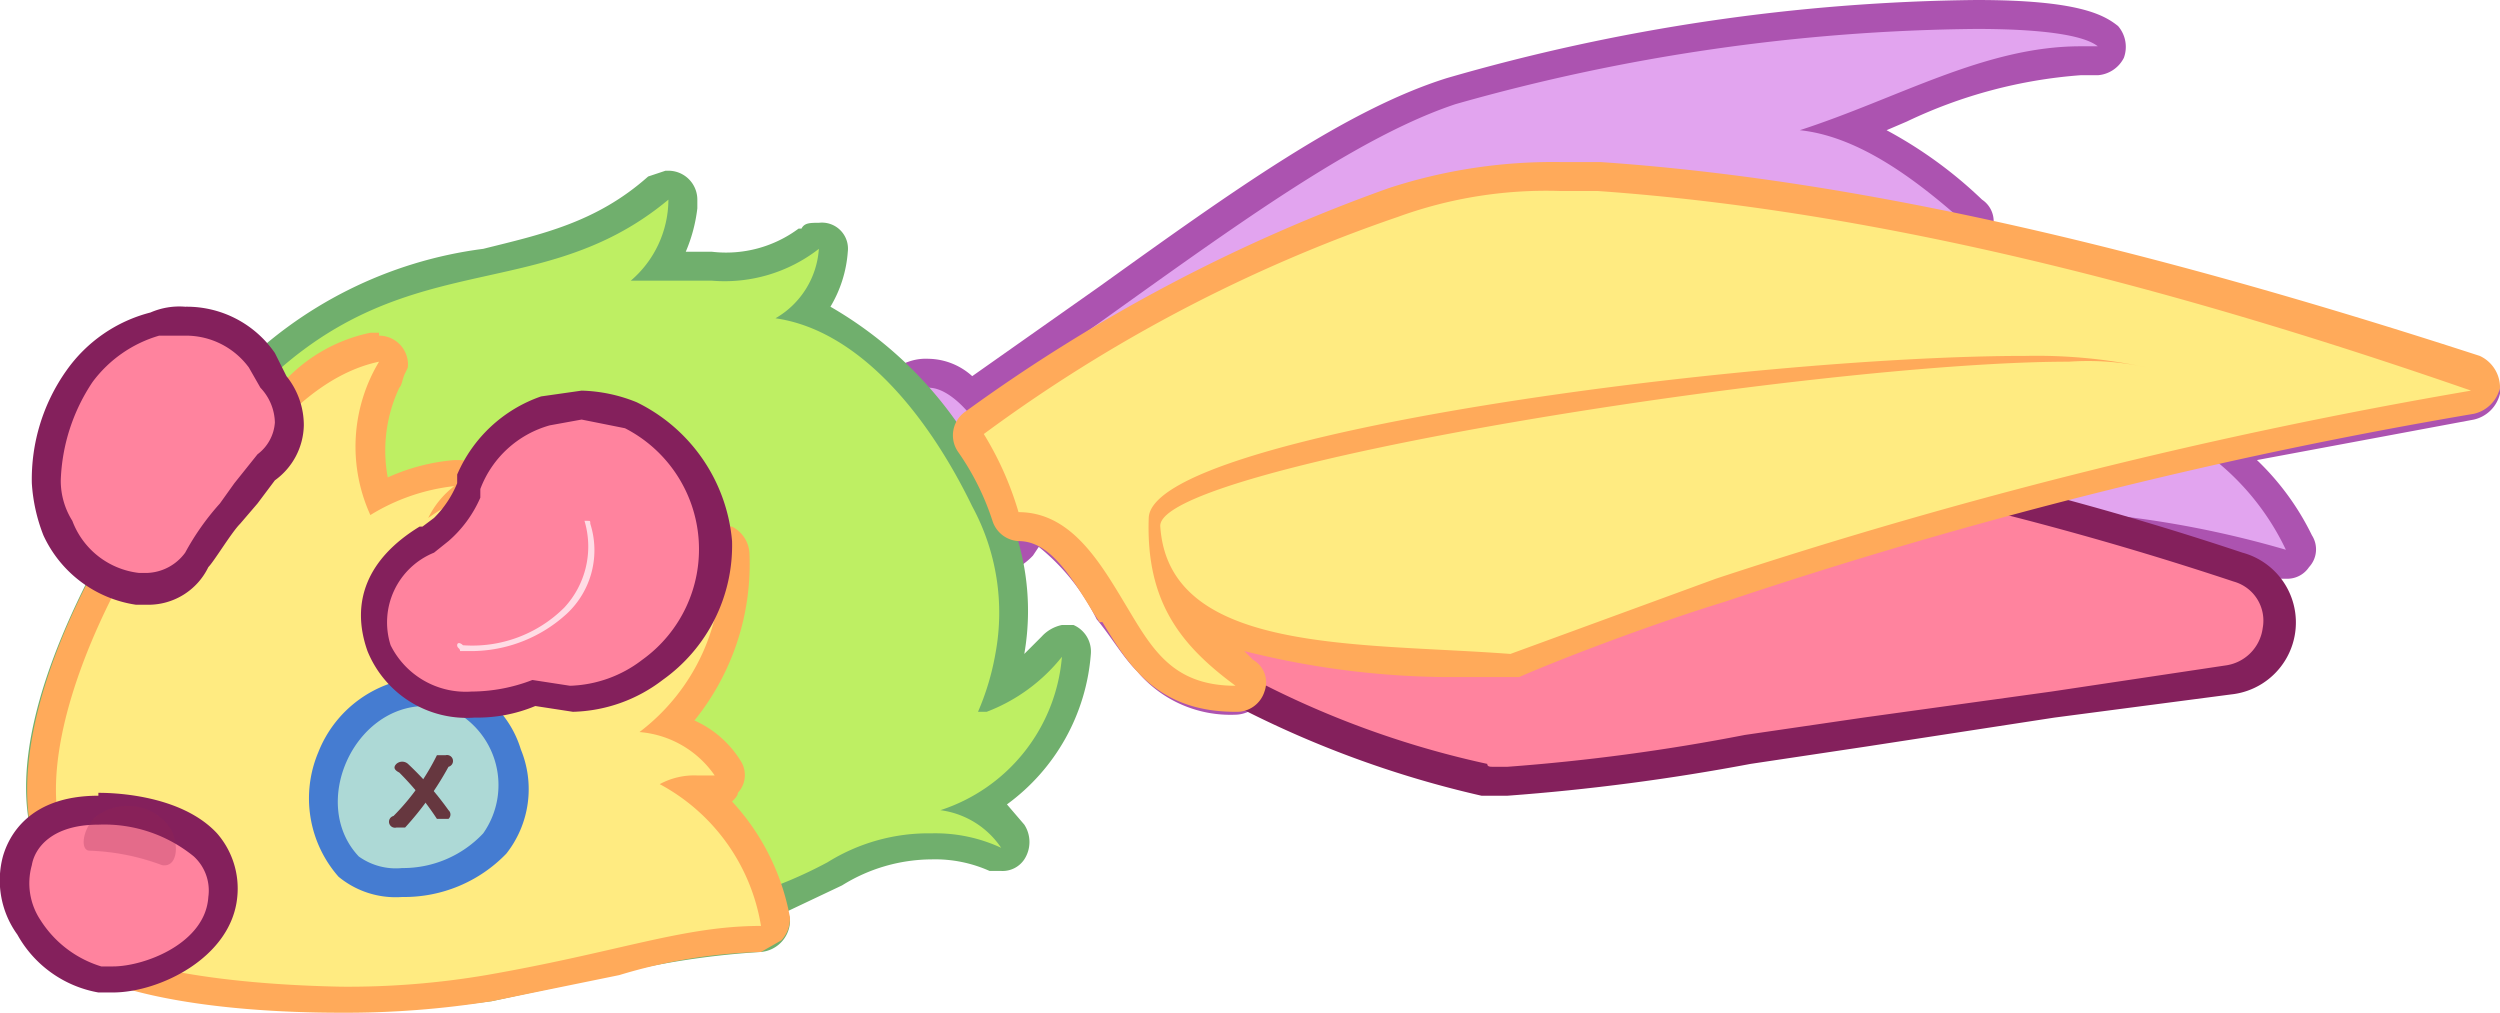 <svg xmlns="http://www.w3.org/2000/svg" viewBox="0 0 86.4 35"><g style="isolation:isolate"><g id="Layer_2" data-name="Layer 2"><g id="Layer_1-2" data-name="Layer 1"><g id="Props"><g id="to_mouse_toy" data-name="to_mouse toy"><path d="M51.8,25.5c-2.2-.2-7-2.1-10.6-4.3a7.6,7.6,0,0,0,1.9,2.1.6.6,0,0,1,.1.6.5.5,0,0,1-.5.3,4,4,0,0,1-3-1.3,11.8,11.8,0,0,1-1.3-1.8c-.9-1.3-1.7-2.5-2.8-2.9a1.1,1.1,0,0,1-.3.7,1.7,1.7,0,0,1-1.2.5c-1,0-2.4-2-3-3.3s-.7-2.1-.2-2.6a1.5,1.5,0,0,1,1.2-.6,2.4,2.4,0,0,1,1.5.7l4.6-3.2c4.6-3.3,8.6-6.2,12-7.3A70,70,0,0,1,68.3.5c3.8,0,4.3.6,4.5.8s.2.3.1.5a.5.5,0,0,1-.4.3h-.6a17.8,17.8,0,0,0-6.2,1.6l-1.8.7a15.4,15.4,0,0,1,4.3,2.9c.2.1.2.4.1.6v.2A162.3,162.3,0,0,1,85.5,13a.7.7,0,0,1,.4.5.6.6,0,0,1-.5.5l-8.5,1.6a9.9,9.9,0,0,1,2.6,3.2.3.3,0,0,1-.1.5.5.5,0,0,1-.4.2h-.1a34.7,34.7,0,0,0-10.1-1.4H66.9l5.7,1.6,4.5,1.3c.2,0,.3.3.3.5s-.2.4-.4.5c-4.3.3-10.1,1.3-15.3,2.1s-8.3,1.3-9.7,1.3Z" style="fill:#e2a4ef"/><path d="M68.3,1c2.2,0,3.7.2,4.2.6h-.6c-3.3,0-6.3,1.8-9.7,2.9,1.9.2,3.8,1.5,5.7,3.2a8.9,8.9,0,0,0-3.5-.6H61a156.7,156.7,0,0,1,24.4,6.3c-3.3.5-6.5,1.2-9.7,1.9h0A8.8,8.8,0,0,1,79,19a34.9,34.9,0,0,0-10.2-1.4H67.3l-2.8.8c3.3.1,8,2,12.4,3.2C68.8,22.3,54.8,25,52,25h-.2c-2.2-.2-8.2-2.6-11.7-5.3a7.8,7.8,0,0,0,2.6,4A3.9,3.9,0,0,1,40,22.6c-1.5-1.8-2.5-4.7-4.8-5a1.1,1.1,0,0,1-1.1,1.3c-1,0-3.7-4-2.8-5.1a.9.9,0,0,1,.8-.4c.7,0,1.4.9,1.4.9C40,9.9,45.8,5.1,50.3,3.6A68.1,68.1,0,0,1,68.3,1m0-1V0A68.2,68.2,0,0,0,50,2.7c-3.5,1.1-7.4,3.9-12,7.2L33.6,13a2.3,2.3,0,0,0-1.5-.6,1.8,1.8,0,0,0-1.6.8c-.6.7-.5,1.7.1,3.2s2,3.5,3.5,3.5a2.2,2.2,0,0,0,1.6-.7l.2-.3a7.4,7.4,0,0,1,2,2.5c.5.6.9,1.3,1.4,1.8a4.2,4.2,0,0,0,3.4,1.5,1.1,1.1,0,0,0,1-.7,1.2,1.2,0,0,0-.2-1c3.1,1.7,6.5,2.9,8.3,3H52c1.4,0,5.1-.6,9.8-1.3s11-1.8,15.2-2.1a1.1,1.1,0,0,0,.9-.9.9.9,0,0,0-.7-1.1l-4.4-1.3-2.4-.7A33.6,33.6,0,0,1,78.8,20H79a.9.9,0,0,0,.8-.4.9.9,0,0,0,.1-1.1A9.1,9.1,0,0,0,78,15.9l7.5-1.4a1.2,1.2,0,0,0,.9-.9,1.2,1.2,0,0,0-.7-1.1q-9.2-3-16.8-4.8a.9.9,0,0,0-.4-.8,15,15,0,0,0-3.3-2.4l.7-.3a16.8,16.8,0,0,1,6-1.6h.6a1.1,1.1,0,0,0,.9-.6A1.1,1.1,0,0,0,73.2.9C72.7.5,71.8,0,68.3,0Z" style="fill:#ac53b0"/><path d="M11.9,34.4c-3.4,0-9.3-.3-10.5-2.7a2.2,2.2,0,0,1,.3-2.4c-.9-2.4,0-6,2.7-10.6a2.5,2.5,0,0,1-1.2-2A3.7,3.7,0,0,1,5.1,13a2.7,2.7,0,0,1,1.4-.4A1.6,1.6,0,0,1,8,13.7c3.1-3.4,6-4,8.8-4.7a12.5,12.5,0,0,0,6-2.5h.5c.2,0,.3.2.3.4a4.5,4.5,0,0,1-.7,2.3h1.7c1.6,0,2.7-.3,3.3-1h.6a.5.5,0,0,1,.3.5,4.1,4.1,0,0,1-.9,2.3c2.4.8,4.6,3.1,6.2,6.5v.2a7.7,7.7,0,0,1,.8,5.1c-.1.4-.1.8-.2,1.1a5.5,5.5,0,0,0,1.7-1.4l.3-.2h.2c.2.1.4.3.3.5a6.7,6.7,0,0,1-3.3,5.1A5.7,5.7,0,0,1,35,28.9a.6.6,0,0,1,0,.6l-.4.2h-.2a6.2,6.2,0,0,0-2.2-.4,6.3,6.3,0,0,0-3.3.9,15,15,0,0,1-2.2,1.1c0,.2.1.5.1.7a.6.6,0,0,1-.5.5,40.6,40.6,0,0,0-5.7.9l-3.7.8A33.4,33.4,0,0,1,11.9,34.4Z" style="fill:#beef63"/><path d="M23.1,6.9h0m0,0a3.7,3.7,0,0,1-1.3,2.8h2.8a5.3,5.3,0,0,0,3.7-1.1A3,3,0,0,1,26.8,11c2.8.4,5.2,3.2,6.8,6.5a7.7,7.7,0,0,1,.8,5.1,8.9,8.9,0,0,1-.6,2h.3a6.1,6.1,0,0,0,2.6-1.9,6.1,6.1,0,0,1-4.2,5.3,3,3,0,0,1,2.1,1.3,5.4,5.4,0,0,0-2.4-.5,6.6,6.6,0,0,0-3.6,1A15.1,15.1,0,0,1,26,30.9a2.9,2.9,0,0,1,.3,1c-2.2,0-6.5,1.2-9.5,1.7a29.3,29.3,0,0,1-4.9.3c-5.4,0-12.3-.9-9.6-4.6-1.2-2.6.4-6.7,2.8-10.9-2.2-.5-1.6-4.2.2-5l1.2-.3c1,0,1.1,1,1.3,1.6C13.3,8,18.3,10.9,23.1,6.9m5.2,1.6h0M23.1,5.9H23l-.6.2c-1.8,1.6-3.7,2-5.7,2.5a14.6,14.6,0,0,0-8.6,4.3,1.9,1.9,0,0,0-1.6-.8,5.3,5.3,0,0,0-1.6.4,4.2,4.2,0,0,0-2.2,4.2,3,3,0,0,0,1,2.1c-2.5,4.5-3.3,8-2.5,10.4A2.9,2.9,0,0,0,1,32c1.2,2.4,6.6,2.9,10.9,2.9a34.9,34.9,0,0,0,5.1-.3l3.7-.8a28.9,28.9,0,0,1,5.6-.9,1.1,1.1,0,0,0,1-1,.6.6,0,0,0-.1-.4l1.9-.9a5.9,5.9,0,0,1,3.1-.9,4.6,4.6,0,0,1,2,.4h.4a.9.9,0,0,0,.8-.4,1.1,1.1,0,0,0,0-1.2l-.6-.7a7.1,7.1,0,0,0,2.9-5.2,1,1,0,0,0-.6-1h-.4a1.3,1.3,0,0,0-.7.4l-.6.6a8.7,8.7,0,0,0-.8-5.4h-.1a13.7,13.7,0,0,0-5.8-6.6,4.3,4.3,0,0,0,.6-1.9h0a.9.9,0,0,0-1-1h0c-.3,0-.5,0-.6.2h-.1a4.2,4.2,0,0,1-3,.8h-.9a5.4,5.4,0,0,0,.4-1.5V6.9a1,1,0,0,0-1-1Zm0,2Z" style="fill:#70af6d"/><path d="M11.8,34.5c-3.3,0-9.2-.4-10.4-2.8a2.4,2.4,0,0,1,.3-2.5c-1.4-4,2.4-11.6,6.9-16L9,13h.2a.5.5,0,0,1,.2.6,1.4,1.4,0,0,1-.2.6v.2A7.4,7.4,0,0,1,13,12h.4c.2.2.2.3.1.5a1.4,1.4,0,0,1-.2.6,5,5,0,0,0-.2,3.9,5.7,5.7,0,0,1,2.6-.8.5.5,0,0,1,.5.3l.8-.4,1.8-.2H20a3.8,3.8,0,0,1,2.4,1.7,3.1,3.1,0,0,1,.5,2.1,4.5,4.5,0,0,0,1.7-1.1h.5c.2.1.3.2.3.4a8.3,8.3,0,0,1-2.2,6,3.8,3.8,0,0,1,2,1.5.3.3,0,0,1-.1.5l-.4.2H24a7.2,7.2,0,0,1,2.8,4.6l-.2.4-.3.2a19.2,19.2,0,0,0-5,.8l-4.4.9A31.8,31.8,0,0,1,11.8,34.5Z" style="fill:#ffeb81"/><path d="M13.1,12.5h0m0,0a5.7,5.7,0,0,0-.3,5.3,7,7,0,0,1,2.9-1h0a3.1,3.1,0,0,0-.9,1.1,9,9,0,0,1,2.4-1.2l1.6-.2h1A3.4,3.4,0,0,1,22,18.1a2.4,2.4,0,0,1,.1,2.6,7.6,7.6,0,0,0,2.8-1.5,7.1,7.1,0,0,1-2.8,6.1,3.5,3.5,0,0,1,2.6,1.5h-.6a2.5,2.5,0,0,0-1.3.3,6.8,6.8,0,0,1,3.5,4.9c-2.7,0-4.9.9-9.5,1.7a28.5,28.5,0,0,1-5,.4C6.5,34-.4,33,2.3,29.3.7,25.6,4.6,17.8,9,13.5a6.4,6.4,0,0,0-.7,2.8c1.3-1.8,2.9-3.4,4.8-3.8M9,13.5H9m4.1-2h-.3a5.6,5.6,0,0,0-2.9,1.6,1,1,0,0,0-.9-.6H8.9l-.5.2h0a.1.1,0,0,0-.1.1c-4,3.9-8.5,11.8-7.1,16.4A2.9,2.9,0,0,0,1,32c1.2,2.4,6.6,3,10.8,3a32.2,32.2,0,0,0,5.2-.4l4.4-.9a18.5,18.5,0,0,1,4.9-.8l.7-.4a1.1,1.1,0,0,0,.3-.8,8,8,0,0,0-2-4c.1-.1.2-.2.2-.3a.9.9,0,0,0,.1-1.1A3.6,3.6,0,0,0,24,24.9a8.6,8.6,0,0,0,1.9-5.8,1.1,1.1,0,0,0-.6-.9h-.4l-.7.2a2.7,2.7,0,0,1-.8.7,9.8,9.8,0,0,0-.5-1.6,5.1,5.1,0,0,0-2.8-1.9H18.8a6.3,6.3,0,0,0-1.9.3l-.6.2c-.1-.2-.3-.2-.5-.2h-.1a7,7,0,0,0-2.3.6,5.1,5.1,0,0,1,.4-3.1c.1-.1.1-.3.2-.5s.1-.2.1-.3a1,1,0,0,0-1-1Zm0,2Z" style="fill:#ffaa5a"/><path d="M13.9,30.5a2.4,2.4,0,0,1-1.8-.6,3.3,3.3,0,0,1-.6-3.7,3.5,3.5,0,0,1,3.2-2.3h.7a3.3,3.3,0,0,1,2.2,2.1,3.1,3.1,0,0,1-.5,3.1,4.2,4.2,0,0,1-3.2,1.3Z" style="fill:#add9d6"/><path d="M14.7,24.4h.6a2.9,2.9,0,0,1,1.4,4.4A3.8,3.8,0,0,1,13.9,30a2.2,2.2,0,0,1-1.5-.4c-1.7-1.8-.2-5.2,2.3-5.2m0-1A4.1,4.1,0,0,0,11,26a4.1,4.1,0,0,0,.7,4.3,3.1,3.1,0,0,0,2.2.7,4.9,4.9,0,0,0,3.6-1.5,3.6,3.6,0,0,0,.5-3.6,3.6,3.6,0,0,0-2.4-2.4Z" style="fill:#457cd1"/><path d="M52.1,27h-.8a32.2,32.2,0,0,1-12.4-5.5,2.8,2.8,0,0,1-.8-1.1,6.5,6.5,0,0,1-.3-2.6,2.1,2.1,0,0,1,1.3-1.6h.7a1.7,1.7,0,0,1,1.2.4,20.7,20.7,0,0,0,10.9,4.2l.4-.2c4-1.4,8.5-3.1,12-4h.9a122.2,122.2,0,0,1,12.2,3.3,2.1,2.1,0,0,1,1.3,2.1A2,2,0,0,1,77,23.5l-6.1.9-6.4.9-4,.6A78,78,0,0,1,52.1,27Z" style="fill:#ff839e"/><path d="M39.8,16.5a1.6,1.6,0,0,1,.9.3A21,21,0,0,0,52,21.1l.4-.2c4.1-1.5,8.6-3.2,12.1-4.1h.6a114.3,114.3,0,0,1,12.1,3.3,1.4,1.4,0,0,1,1,1.6A1.5,1.5,0,0,1,76.9,23l-6,.9-6.5.9-4.1.6a69.7,69.7,0,0,1-8.2,1.1h-.5c-.1,0-.2,0-.2-.1a32.1,32.1,0,0,1-12.2-5.5,1.2,1.2,0,0,1-.6-.8,5.2,5.2,0,0,1-.3-2.3,1.4,1.4,0,0,1,.9-1.2h.6m0-1-.9.2a2.6,2.6,0,0,0-1.6,1.9,6.1,6.1,0,0,0,.4,2.8,2.6,2.6,0,0,0,.9,1.4,35.7,35.7,0,0,0,12.6,5.6h.9a75,75,0,0,0,8.4-1.1h0l4-.6,6.5-1,6.1-.8a2.5,2.5,0,0,0,.4-4.9,109.2,109.2,0,0,0-12.2-3.3H64.2c-3.5.9-8.1,2.6-12.1,4.1h-.3A19.6,19.6,0,0,1,41.3,16a2.7,2.7,0,0,0-1.5-.5Z" style="fill:#84205c"/><path d="M42.7,24.2c-2.4,0-3.3-1.4-4.2-2.8l-.2-.5c-.9-1.4-1.7-2.7-3.1-2.7a.7.7,0,0,1-.5-.4,11.2,11.2,0,0,0-1.1-2.5.4.4,0,0,1,.1-.7A55,55,0,0,1,48.1,7a17.6,17.6,0,0,1,5.8-.9h1.3C64,6.7,73.9,9,85.5,13a.7.7,0,0,1,.4.5.6.6,0,0,1-.5.5,184.4,184.4,0,0,0-25.9,6.5l-7.2,2.6H49.9c-3.2-.2-6.7-.4-8.7-1.8A6,6,0,0,0,43,23.3a.4.4,0,0,1,.2.5C43.1,24,43,24.2,42.7,24.2Z" style="fill:#ffeb81"/><path d="M53.9,6.6h1.3c10,.7,20.4,3.5,30.2,6.9A180.2,180.2,0,0,0,59.3,20l-7.1,2.6c-5.3-.4-11.8,0-12.1-4.4-.2-2.1,22.7-5.7,31.4-5.7a9.4,9.4,0,0,1,2.7.2,18.2,18.2,0,0,0-4.2-.4c-9.6,0-30.2,2.7-30.3,5.6s1.1,4.4,3,5.8c-2.2,0-2.9-1.3-3.8-2.8s-1.9-3.2-3.7-3.2A11.1,11.1,0,0,0,34,15,52.9,52.9,0,0,1,48.3,7.5a15,15,0,0,1,5.6-.9m0-1a18.3,18.3,0,0,0-5.9.9,58,58,0,0,0-14.6,7.7,1,1,0,0,0-.3,1.4A9,9,0,0,1,34.3,18a1,1,0,0,0,.9.7c1,0,1.7,1,2.6,2.5l.2.3h.1c.9,1.5,1.9,3.1,4.6,3.1a1,1,0,0,0,1-.7.9.9,0,0,0-.4-1.1l-.3-.3a29.5,29.5,0,0,0,6.9.9h2.6c1.6-.7,4.8-1.9,7.1-2.6a171.5,171.5,0,0,1,25.9-6.5,1.2,1.2,0,0,0,.9-.9,1.2,1.2,0,0,0-.7-1.1C74,8.5,64.1,6.2,55.3,5.6Z" style="fill:#ffaa5a"/><path d="M3.9,33.9H3.5A3.8,3.8,0,0,1,1,32a2.6,2.6,0,0,1-.4-2.3A2.7,2.7,0,0,1,3.4,28c1,0,2.8.2,3.7,1.3A1.9,1.9,0,0,1,7.7,31C7.5,32.9,5.2,33.9,3.9,33.9Z" style="fill:#ff839e"/><path d="M3.4,28.5a4.9,4.9,0,0,1,3.3,1.1A1.6,1.6,0,0,1,7.2,31c-.1,1.6-2.2,2.4-3.3,2.4H3.5a3.8,3.8,0,0,1-2.1-1.6,2.3,2.3,0,0,1-.3-1.9c.1-.6.7-1.4,2.3-1.4m0-1C1,27.5.3,28.9.1,29.6a3.2,3.2,0,0,0,.5,2.7,4,4,0,0,0,2.8,2h.5c1.6,0,4.1-1.2,4.3-3.3a2.9,2.9,0,0,0-.7-2.2c-1.3-1.4-3.8-1.4-4.1-1.4Z" style="fill:#84205c"/><path d="M5.1,20.4H4.8A3.6,3.6,0,0,1,2,18.3a5.3,5.3,0,0,1-.4-1.6,6.2,6.2,0,0,1,1.1-3.6,4.8,4.8,0,0,1,2.7-1.9h1A2.9,2.9,0,0,1,9,12.5a2.5,2.5,0,0,1,.4.7,2,2,0,0,1,.6,1.5,1.8,1.8,0,0,1-.8,1.5l-.7.9-.5.7a7.4,7.4,0,0,0-1.2,1.6A2.1,2.1,0,0,1,5.1,20.4Z" style="fill:#ff839e"/><path d="M6.4,11.6a2.7,2.7,0,0,1,2.2,1.1l.4.7H9a1.8,1.8,0,0,1,.5,1.2,1.5,1.5,0,0,1-.6,1.1l-.8,1-.5.7a8.8,8.8,0,0,0-1.2,1.7,1.7,1.7,0,0,1-1.3.7H4.8a2.8,2.8,0,0,1-2.3-1.8,2.6,2.6,0,0,1-.4-1.4,6.5,6.5,0,0,1,1.1-3.4,4.4,4.4,0,0,1,2.3-1.6h.9m0-1a2.5,2.5,0,0,0-1.2.2,5.1,5.1,0,0,0-2.9,2,6.5,6.5,0,0,0-1.2,3.9,5.9,5.9,0,0,0,.4,1.8,4.2,4.2,0,0,0,3.2,2.4h.4a2.3,2.3,0,0,0,2.1-1.3c.2-.2.8-1.2,1.1-1.5l.6-.7.6-.8a2.4,2.4,0,0,0,1-1.9A2.7,2.7,0,0,0,9.9,13l-.4-.8a3.7,3.7,0,0,0-3.1-1.6Z" style="fill:#84205c"/><path d="M16.3,24.4a3.1,3.1,0,0,1-3.2-2,3,3,0,0,1,1.6-3.7l.5-.4a3.2,3.2,0,0,0,1-1.4v-.3a4.2,4.2,0,0,1,2.6-2.4l1.2-.2a4.9,4.9,0,0,1,1.7.4,5.2,5.2,0,0,1,2.9,4.4,5.4,5.4,0,0,1-2.2,4.4,4.4,4.4,0,0,1-2.8,1L18.4,24A5.2,5.2,0,0,1,16.3,24.4Z" style="fill:#ff839e"/><path d="M20.1,14.5l1.5.3a4.7,4.7,0,0,1,.6,8,4.3,4.3,0,0,1-2.5.9l-1.3-.2a5.9,5.9,0,0,1-2.1.4,2.9,2.9,0,0,1-2.8-1.6A2.6,2.6,0,0,1,15,19.1l.5-.4a4.2,4.2,0,0,0,1.1-1.5v-.3A3.6,3.6,0,0,1,19,14.7l1.1-.2m0-1-1.4.2a4.9,4.9,0,0,0-2.9,2.7v.3a3.6,3.6,0,0,1-.8,1.2l-.4.3h-.1c-1.8,1.1-2.4,2.6-1.8,4.3a3.7,3.7,0,0,0,3.7,2.3,5.2,5.2,0,0,0,2.1-.4l1.3.2a5.3,5.3,0,0,0,3.1-1.1,5.7,5.7,0,0,0,2.4-4.8A5.9,5.9,0,0,0,22,13.9a5.4,5.4,0,0,0-1.9-.4Z" style="fill:#84205c"/><g style="opacity:0.251;mix-blend-mode:multiply"><path d="M3.1,29.4a7.9,7.9,0,0,1,2.5.5c.6.1.6-.9.2-1.4a1.8,1.8,0,0,0-2.3-.4C2.9,28.4,2.7,29.4,3.1,29.4Z" style="fill:#94254f"/></g><path d="M16.4,22.5h-.5c0-.1-.1-.1-.1-.2s.1-.1.2,0A4.5,4.5,0,0,0,19.5,21a3.1,3.1,0,0,0,.7-3h.1c.1,0,.1,0,.1.1a3,3,0,0,1-.8,3.1A4.9,4.9,0,0,1,16.4,22.5Z" style="fill:#ffdce5"/><path d="M15.3,28.3h-.2a10.1,10.1,0,0,0-1.3-1.6c-.2-.1-.2-.2-.1-.3a.3.3,0,0,1,.4,0,10.7,10.7,0,0,1,1.4,1.6.2.2,0,0,1,0,.3C15.5,28.3,15.4,28.3,15.3,28.3Z" style="fill:#66373f"/><path d="M13.8,28.6h-.1a.2.2,0,0,1-.1-.4,8,8,0,0,0,1.5-2.1h.3a.2.2,0,0,1,.1.4A10.7,10.7,0,0,1,14,28.6Z" style="fill:#66373f"/></g></g></g></g></g></svg>